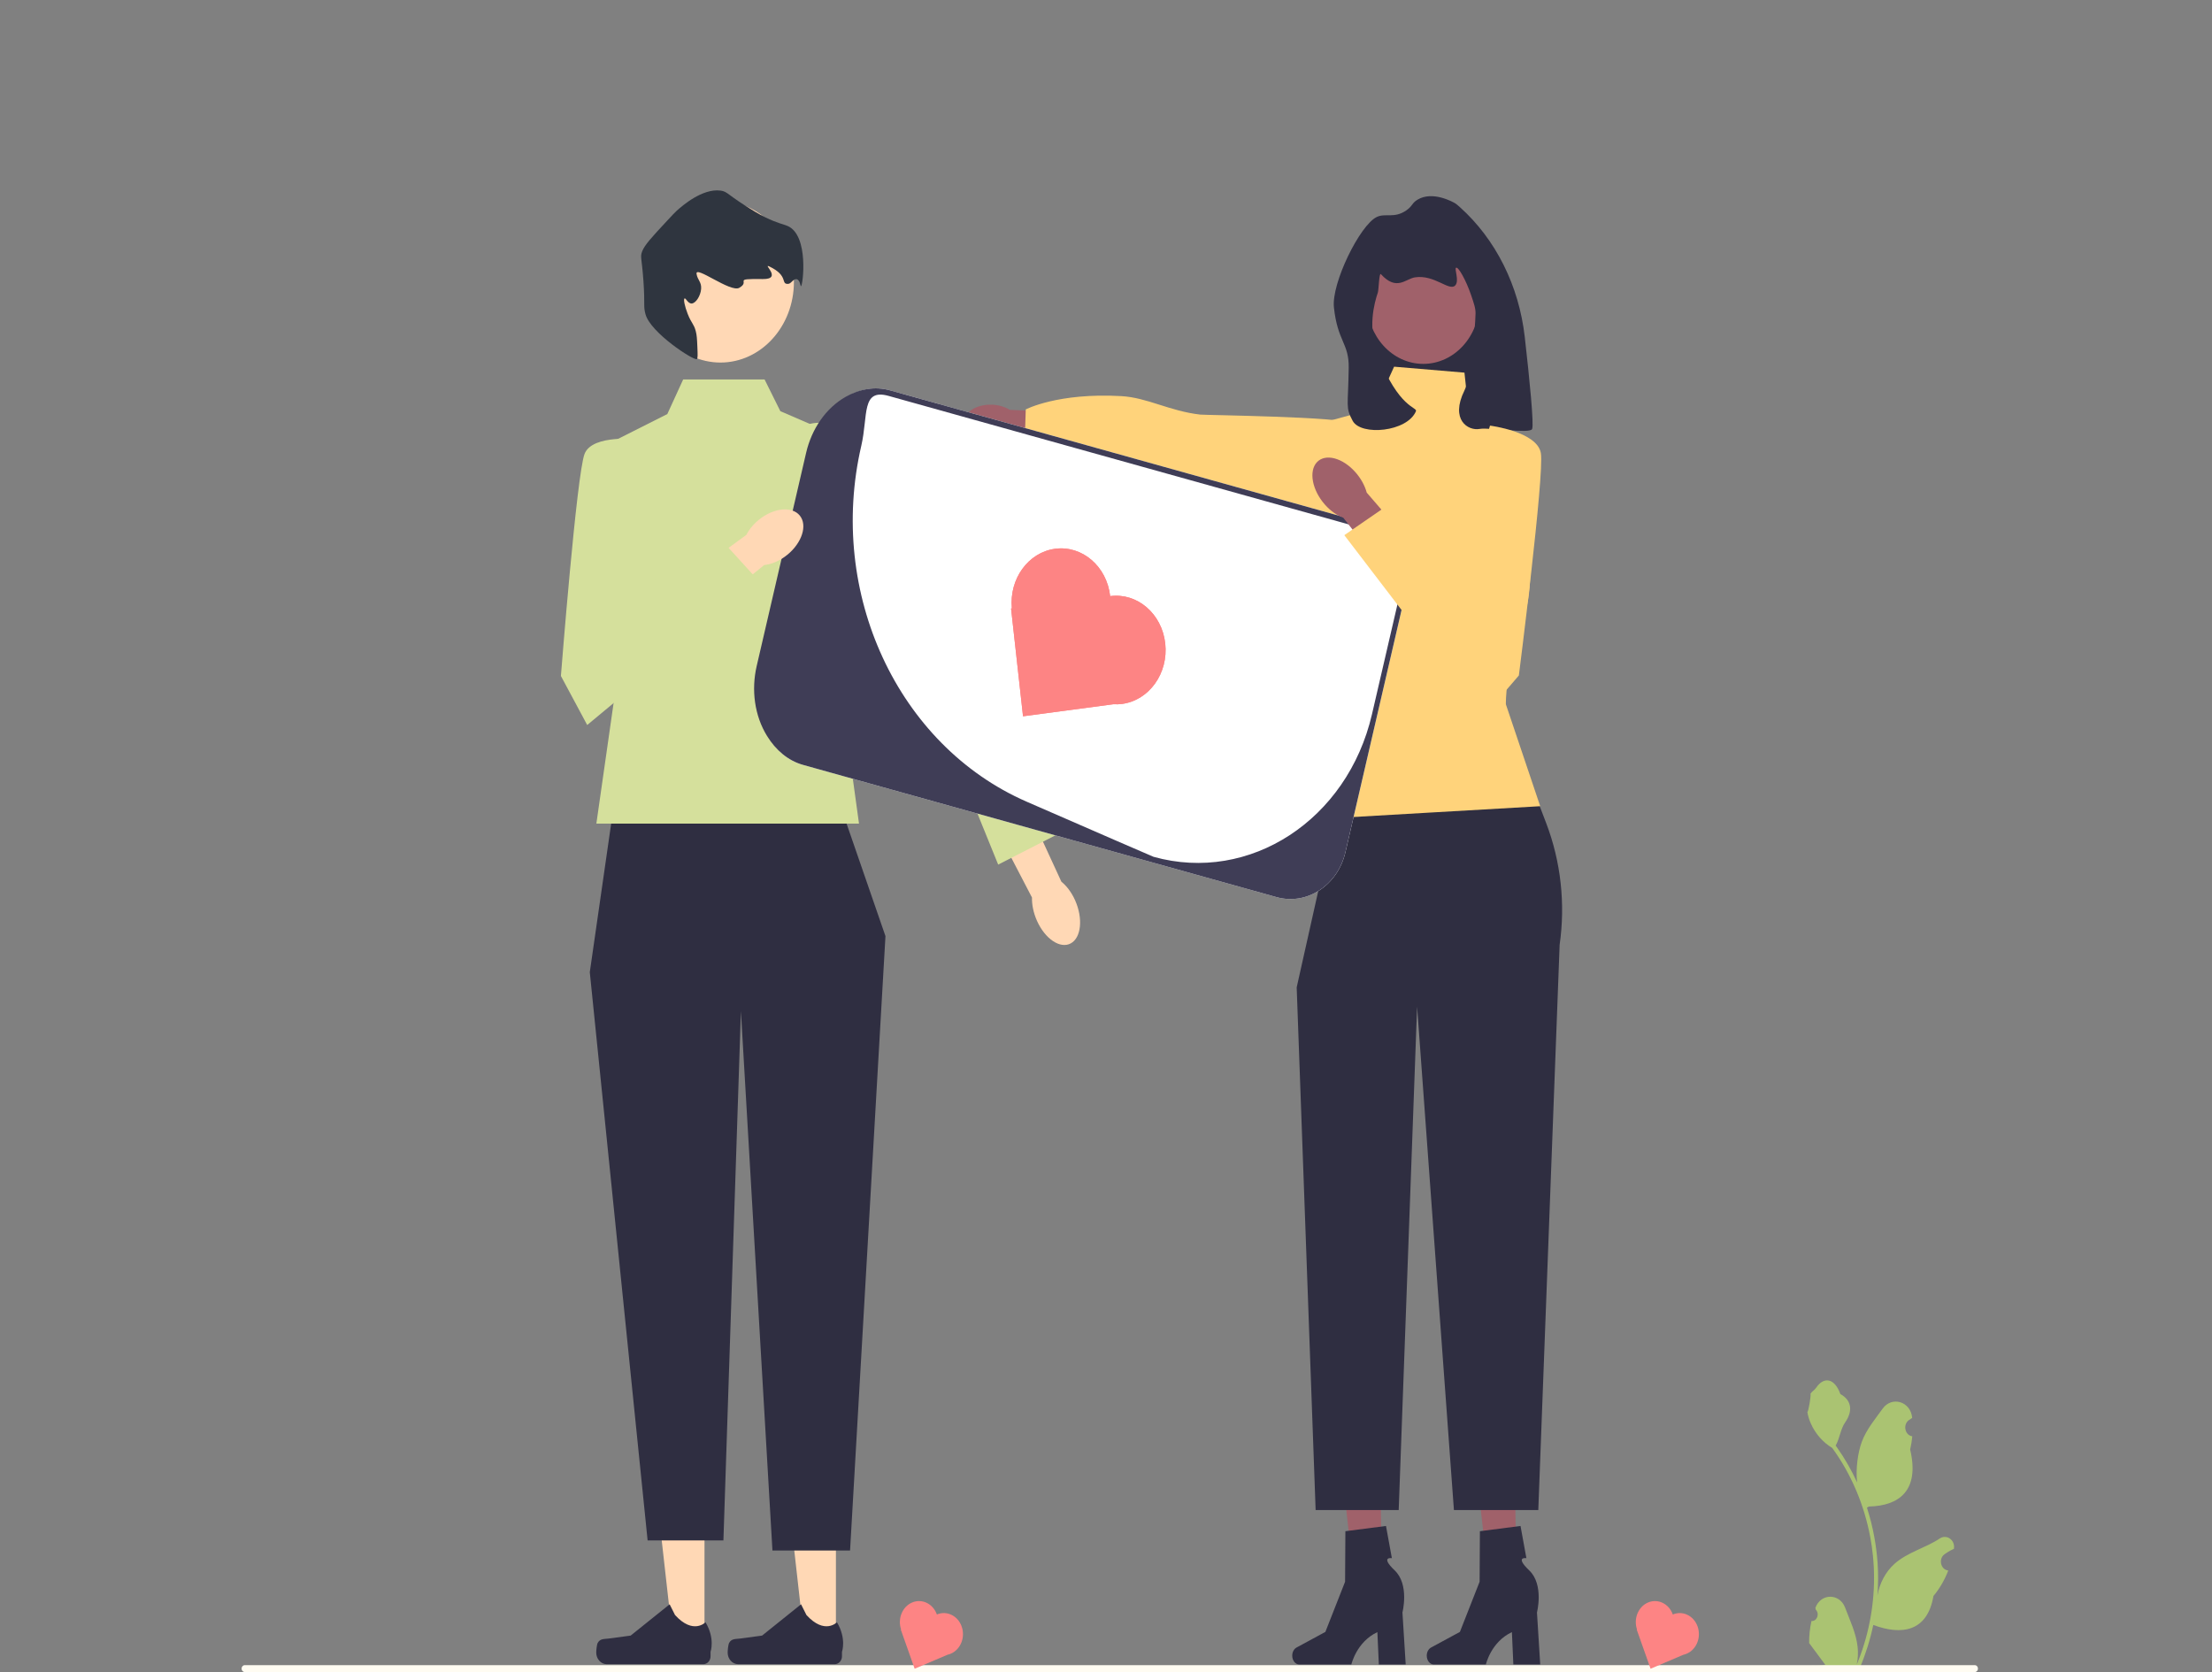 <svg width="291" height="220" viewBox="0 0 291 220" fill="none" xmlns="http://www.w3.org/2000/svg">
<rect x="0" y="0" width="291" height="220" fill="#808080" stroke="none"/>
<path d="M196.57 61.143H179.84V31.837L196.57 37.699V61.143Z" fill="#2F2E41"/>
<path d="M199.543 209.938L196.091 210.027L194.166 193.001L199.261 192.868L199.543 209.938Z" fill="#A0616A"/>
<path d="M187.697 217.846C187.697 218.487 188.111 219.006 188.622 219.006H195.475C195.475 219.006 196.149 216.03 198.899 214.749L199.089 219.006H202.624L202.196 212.162C202.196 212.162 203.142 208.5 201.178 206.628C199.213 204.757 200.804 205.017 200.804 205.017L200.032 200.781L194.689 201.471L194.65 208.12L192.058 214.72L188.255 216.782C187.916 216.966 187.697 217.384 187.697 217.846L187.697 217.846L187.697 217.846V217.846Z" fill="#2F2E41"/>
<path d="M181.846 209.938L178.393 210.027L176.469 193.001L181.564 192.868L181.846 209.938Z" fill="#A0616A"/>
<path d="M170 217.846C170 218.487 170.414 219.006 170.925 219.006H177.778C177.778 219.006 178.452 216.03 181.202 214.749L181.392 219.006H184.927L184.499 212.162C184.499 212.162 185.444 208.5 183.48 206.628C181.516 204.757 183.107 205.017 183.107 205.017L182.334 200.781L176.992 201.471L176.953 208.12L174.36 214.72L170.558 216.782C170.219 216.966 170 217.384 170 217.846L170 217.846L170 217.846V217.846Z" fill="#2F2E41"/>
<path d="M197.64 93.185L175.57 107.642L170.586 129.914L173.078 198.684H184.006L186.427 132.454L191.271 198.684H202.371L205.178 124.31C205.952 118.905 205.341 113.37 203.416 108.324L197.64 93.185V93.185V93.185Z" fill="#2F2E41"/>
<path d="M192.656 49.03L183.401 48.248L180.909 53.719L173.79 55.673L172.01 79.898C175.531 89.94 177.741 99.535 175.569 107.641L202.623 106.078L198.106 92.671C198.106 92.671 197.996 87.713 200.487 81.071C202.979 74.428 199.064 57.236 199.064 57.236L193.368 55.673L192.656 49.03H192.656V49.03Z" fill="#FFD37B"/>
<path d="M130.337 58.454C131.238 58.484 132.071 58.289 132.726 57.939L141.294 58.826L141.559 54.339L132.839 53.922C132.205 53.528 131.385 53.276 130.484 53.246C128.425 53.176 126.723 54.285 126.682 55.723C126.642 57.161 128.278 58.384 130.337 58.454H130.337V58.454Z" fill="#A0616A"/>
<path d="M181.02 72.154C181.02 72.154 180.718 57.858 177.861 55.712C176.683 54.827 158.568 54.626 157.909 54.551C153.839 54.088 150.943 52.314 147.516 52.12C139.166 51.646 134.944 53.87 134.944 53.87L134.797 58.461L181.02 72.154V72.154Z" fill="#FFD37B"/>
<path d="M187.24 47.878C191.321 47.878 194.63 44.246 194.63 39.766C194.63 35.286 191.321 31.654 187.24 31.654C183.158 31.654 179.85 35.286 179.85 39.766C179.85 44.246 183.158 47.878 187.24 47.878Z" fill="#A0616A"/>
<path d="M184.999 27.687C183.41 28.787 182.245 28 181.11 28.555C178.892 29.638 175.147 37.251 175.484 40.437C175.963 44.951 177.474 45.137 177.429 48.375C177.356 53.575 176.98 53.553 177.95 55.369C179.029 57.389 185.141 56.84 186.275 54.102C186.499 53.562 184.013 53.774 181.266 46.686C179.887 43.129 180.792 39.889 181.266 38.481C181.376 38.151 181.427 35.811 181.664 36.071C183.738 38.348 184.901 36.683 186.154 36.492C188.725 36.1 190.661 38.377 191.441 37.559C192.021 36.951 191.281 35.343 191.562 35.225C191.862 35.099 192.856 36.863 193.507 38.76C193.926 39.984 194.136 40.595 194.114 41.295C194.047 43.455 193.546 49.578 192.657 51.375C190.737 55.255 193.154 56.719 194.661 56.436C195.879 56.208 201.261 57.108 201.556 56.455C201.818 55.873 201.219 49.889 200.589 44.327C199.832 37.64 196.797 31.496 192.039 27.24C191.76 26.99 191.552 26.819 191.441 26.753C191.177 26.599 188.46 25.05 186.458 26.287C185.721 26.742 185.841 27.105 184.999 27.687L184.999 27.687V27.687Z" fill="#2F2E41"/>
<path d="M92.68 216.27L88.579 216.27L86.629 198.909L92.681 198.91L92.68 216.27Z" fill="#FFD8B5"/>
<path d="M78.632 216.167C78.505 216.403 78.438 217.165 78.438 217.44C78.438 218.283 79.061 218.967 79.829 218.967H92.528C93.052 218.967 93.477 218.501 93.477 217.925V217.345C93.477 217.345 94.105 215.601 92.812 213.451C92.812 213.451 91.204 215.134 88.802 212.498L88.094 211.089L82.967 215.205L80.125 215.589C79.504 215.673 78.952 215.576 78.633 216.167H78.632H78.632Z" fill="#2F2E41"/>
<path d="M109.969 216.27L105.869 216.27L103.918 198.909L109.97 198.91L109.969 216.27Z" fill="#FFD8B5"/>
<path d="M95.922 216.167C95.794 216.403 95.727 217.165 95.727 217.44C95.727 218.283 96.35 218.967 97.118 218.967H109.817C110.341 218.967 110.766 218.501 110.766 217.925V217.345C110.766 217.345 111.394 215.601 110.101 213.451C110.101 213.451 108.493 215.134 106.092 212.498L105.383 211.089L100.256 215.205L97.414 215.589C96.793 215.673 96.242 215.576 95.922 216.167H95.922H95.922Z" fill="#2F2E41"/>
<path d="M110.782 106.663L80.702 106.284L77.59 127.917L85.197 202.683H95.169L97.471 133.04L101.62 204.012H111.83L116.487 123.173L110.782 106.663Z" fill="#2F2E41"/>
<path d="M238.308 213.288C239.023 213.337 239.417 212.363 238.877 211.795L238.823 211.56C238.83 211.541 238.837 211.523 238.844 211.504C239.567 209.613 242.015 209.626 242.731 211.52C243.367 213.2 244.176 214.884 244.376 216.661C244.465 217.445 244.425 218.244 244.266 219.014C245.756 215.442 246.54 211.542 246.54 207.62C246.54 206.635 246.49 205.649 246.39 204.666C246.307 203.862 246.193 203.063 246.046 202.272C245.249 197.992 243.522 193.915 241.032 190.51C239.835 189.792 238.837 188.669 238.234 187.323C238.018 186.838 237.848 186.316 237.768 185.784C237.904 185.804 238.281 183.526 238.178 183.387C238.368 183.07 238.708 182.913 238.915 182.605C239.947 181.07 241.367 181.338 242.109 183.423C243.693 184.301 243.709 185.757 242.736 187.157C242.118 188.047 242.033 189.253 241.49 190.206C241.546 190.285 241.604 190.361 241.66 190.439C242.684 191.88 243.569 193.43 244.316 195.057C244.105 193.248 244.416 191.069 244.947 189.664C245.552 188.064 246.685 186.716 247.682 185.332C248.881 183.67 251.338 184.395 251.549 186.502C251.551 186.523 251.553 186.543 251.555 186.564C251.407 186.655 251.262 186.753 251.12 186.856C250.311 187.443 250.591 188.819 251.549 188.982L251.571 188.985C251.517 189.571 251.426 190.152 251.292 190.723C252.572 196.157 249.808 198.136 245.863 198.224C245.776 198.273 245.691 198.322 245.604 198.369C246.004 199.604 246.323 200.872 246.56 202.156C246.772 203.291 246.919 204.438 247.002 205.591C247.105 207.044 247.096 208.505 246.984 209.956L246.991 209.905C247.274 208.307 248.065 206.814 249.213 205.779C250.923 204.237 253.339 203.67 255.183 202.43C256.071 201.834 257.209 202.605 257.054 203.735L257.047 203.789C256.772 203.911 256.504 204.054 256.245 204.213C256.097 204.305 255.952 204.402 255.81 204.505C255.001 205.092 255.28 206.469 256.239 206.631L256.261 206.635C256.276 206.637 256.29 206.64 256.305 206.642C255.834 207.87 255.178 209.01 254.356 209.993C253.555 214.736 250.118 215.186 246.441 213.805H246.439C246.037 215.727 245.45 217.604 244.695 219.394H238.464C238.442 219.318 238.422 219.239 238.402 219.163C238.978 219.203 239.559 219.166 240.126 219.051C239.664 218.428 239.201 217.801 238.739 217.178C238.728 217.166 238.719 217.153 238.71 217.141C238.476 216.823 238.239 216.506 238.004 216.188L238.004 216.187C237.989 215.209 238.096 214.234 238.308 213.288L238.308 213.288V213.288L238.308 213.288Z" fill="#AAC372"/>
<path d="M31.781 219.548C31.781 219.798 31.965 219.999 32.193 219.999H259.8C260.028 219.999 260.211 219.798 260.211 219.548C260.211 219.297 260.028 219.096 259.8 219.096H32.193C31.965 219.096 31.781 219.297 31.781 219.548Z" fill="#FFFCF2"/>
<path d="M100.583 49.925H89.876L87.79 54.479L77.59 59.621L81.22 89.016L78.454 108.372H113.007L109.918 85.98L114.067 59.033L102.657 54.1L100.583 49.925Z" fill="#D5E09C"/>
<path d="M136.419 121.155C135.953 120.109 135.739 119.034 135.764 118.094L130.742 108.441L134.997 105.952L139.632 116.012C140.324 116.567 140.968 117.411 141.435 118.456C142.501 120.845 142.243 123.386 140.858 124.131C139.474 124.876 137.486 123.544 136.419 121.155V121.155H136.419Z" fill="#FFD8B5"/>
<path d="M103.321 57.737C103.321 57.737 106.708 53.912 110.508 56.574C114.308 59.236 128.17 86.48 128.17 86.48L138.864 109.902L131.316 113.761L122.21 91.333L103.086 68.743L103.321 57.737L103.321 57.737H103.321Z" fill="#D5E09C"/>
<path d="M94.777 47.703C100.116 47.703 104.444 42.952 104.444 37.091C104.444 31.23 100.116 26.479 94.777 26.479C89.438 26.479 85.109 31.23 85.109 37.091C85.109 42.952 89.438 47.703 94.777 47.703Z" fill="#FFD8B5"/>
<path d="M91.742 45.632C91.786 46.672 91.809 47.191 91.663 47.254C91.225 47.443 85.585 43.787 84.921 41.353C84.611 40.218 84.873 40.195 84.647 36.965C84.43 33.877 84.188 33.852 84.475 33.088C84.793 32.239 85.766 31.192 87.712 29.099C88.448 28.308 88.815 27.912 89.048 27.707C89.751 27.087 92.373 24.777 94.778 25.076C95.785 25.201 95.613 25.642 99.378 27.884C99.702 28.076 100.137 28.331 100.737 28.624C102.198 29.335 103.104 29.52 103.581 29.718C106.472 30.921 105.623 37.619 105.375 37.658C105.284 37.672 105.26 36.803 104.785 36.731C104.358 36.667 104.087 37.326 103.698 37.35C102.639 37.416 103.816 36.302 101.222 35.065C100.213 34.584 103.019 36.752 100.348 36.717C96.171 36.662 98.842 36.954 97.256 37.869C96.099 38.536 91.445 34.865 91.634 36.038C91.768 36.865 92.315 37.103 92.236 38.03C92.159 38.928 91.545 39.896 91.002 39.932C90.502 39.964 90.228 39.194 90.062 39.268C89.88 39.348 90.08 40.314 90.471 41.307C90.967 42.567 91.263 42.577 91.525 43.546C91.676 44.104 91.698 44.613 91.742 45.632Z" fill="#2F353F"/>
<path d="M167.939 118.039L105.648 100.643C101.666 99.531 99.251 95.07 100.264 90.699L108.013 57.267C109.027 52.896 113.09 50.245 117.072 51.356L179.363 68.753C183.344 69.865 185.76 74.326 184.747 78.696L176.997 112.129C175.984 116.5 171.921 119.151 167.939 118.039V118.039Z" fill="white"/>
<path d="M167.938 118.039L105.647 100.642C103.656 100.086 102.057 98.693 100.915 96.846C99.252 94.158 98.819 90.774 99.548 87.626L106.047 59.59C106.776 56.442 108.631 53.697 111.261 52.208C113.069 51.185 115.08 50.8 117.071 51.356L179.362 68.752C183.35 69.866 185.76 74.318 184.746 78.696L176.996 112.129C175.983 116.499 171.92 119.151 167.938 118.039ZM116.901 52.092C113.283 51.081 114.228 54.678 113.308 58.65C108.816 78.026 118.106 98.059 135.024 105.467C144.156 109.466 151.753 112.735 151.753 112.735C164.404 116.268 177.269 107.875 180.488 93.988L184.076 78.509C184.996 74.537 182.809 70.498 179.191 69.488L116.901 52.092Z" fill="#3F3D56"/>
<path d="M146.047 78.436C145.613 74.519 142.368 71.73 138.8 72.206C135.266 72.678 132.741 76.177 133.115 80.05L133.012 80.064L134.584 94.248L146.474 92.66C146.85 92.683 147.232 92.672 147.619 92.62C151.187 92.143 153.728 88.582 153.294 84.665C152.86 80.748 149.615 77.959 146.047 78.436Z" fill="#FD8484"/>
<path d="M146.047 78.436C145.613 74.519 142.368 71.73 138.8 72.206C135.266 72.678 132.741 76.177 133.115 80.05L133.012 80.064L134.584 94.248L146.474 92.66C146.85 92.683 147.232 92.672 147.619 92.62C151.187 92.143 153.728 88.582 153.294 84.665C152.86 80.748 149.615 77.959 146.047 78.436Z" fill="#FD8484"/>
<path d="M123.253 212.43H123.253C122.749 211.006 121.289 210.299 119.991 210.852H119.991C118.706 211.4 118.063 212.977 118.54 214.392L118.503 214.408L120.326 219.566L124.651 217.724C124.794 217.693 124.936 217.649 125.077 217.589H125.077C126.374 217.036 127.018 215.433 126.514 214.009V214.009C126.011 212.584 124.551 211.878 123.253 212.43L123.253 212.43V212.43Z" fill="#FD8484"/>
<path d="M220.067 212.43C219.564 211.006 218.104 210.299 216.806 210.852C215.52 211.4 214.877 212.977 215.355 214.392L215.317 214.408L217.141 219.566L221.465 217.724C221.608 217.693 221.751 217.649 221.891 217.589C223.189 217.036 223.833 215.433 223.329 214.009V214.009C222.825 212.584 221.365 211.878 220.067 212.43L220.067 212.43H220.067V212.43Z" fill="#FD8484"/>
<path d="M103.219 73.269C102.329 73.902 101.382 74.262 100.528 74.348L92.393 80.968L89.637 76.626L98.186 70.378C98.606 69.558 99.292 68.757 100.182 68.124C102.216 66.677 104.545 66.656 105.384 68.077C106.222 69.498 105.253 71.822 103.219 73.269H103.219V73.269L103.219 73.269Z" fill="#FFD8B5"/>
<path d="M84.164 57.821C84.164 57.821 77.94 57.062 76.903 59.719C75.865 62.375 73.791 88.942 73.791 88.942L77.249 95.394L99.923 76.557L95.331 71.517L85.613 76.557L84.164 57.821H84.164V57.821Z" fill="#D5E09C"/>
<path d="M174.307 66.404C175.046 67.239 175.896 67.821 176.711 68.113L183.299 76.556L186.867 72.997L179.8 64.816C179.557 63.914 179.051 62.965 178.311 62.13C176.622 60.223 174.356 59.633 173.25 60.813C172.144 61.993 172.617 64.496 174.307 66.404V66.404Z" fill="#A0616A"/>
<path d="M196.016 56.002C196.016 56.002 202.238 56.783 202.71 59.627C203.182 62.47 199.814 88.877 199.814 88.877L195.135 94.322L176.852 70.415L182.351 66.624L190.802 73.913L196.016 56.002V56.002V56.002Z" fill="#FFD37B"/>
</svg>

